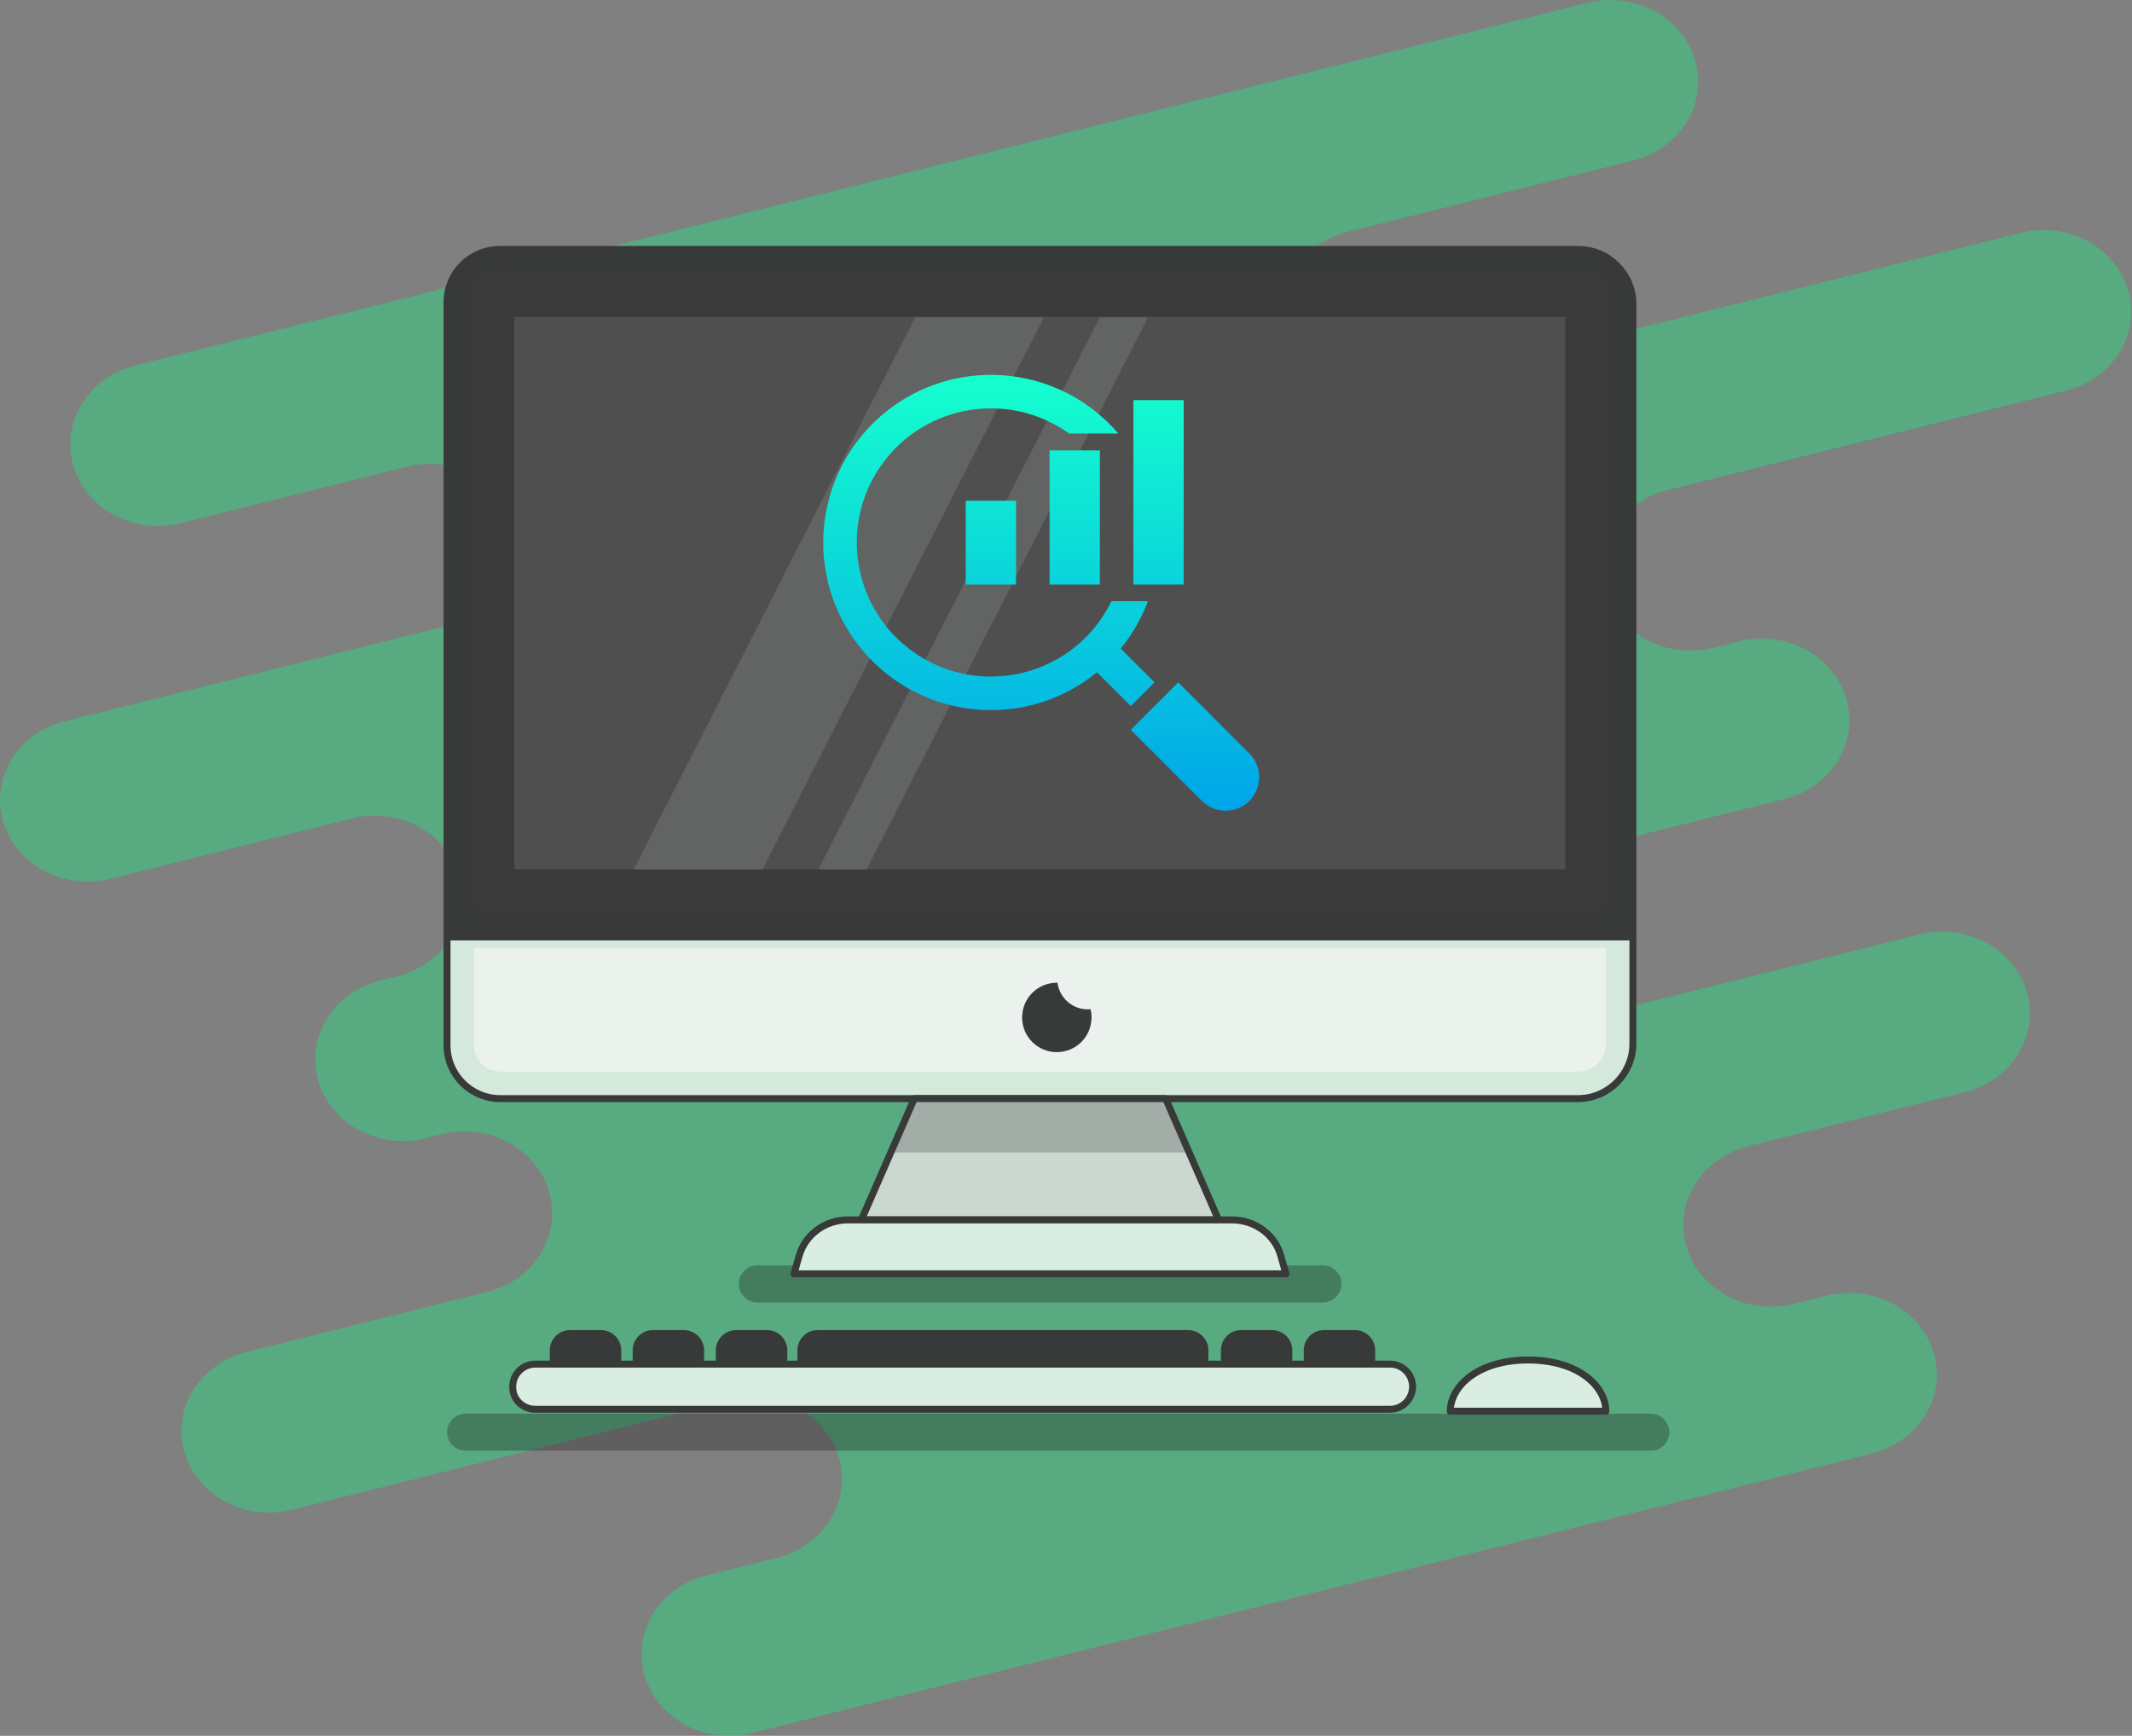 <svg height="250" viewBox="0 0 307 250" fill="none" xmlns="http://www.w3.org/2000/svg">
<rect x="0" y="0" width="307" height="250" fill="#808080" stroke="none"/>
<path opacity="0.47" d="M240.121 70.584L297.534 56.248C300.766 55.441 303.522 53.47 305.196 50.769C306.869 48.068 307.322 44.858 306.456 41.846C305.59 38.833 303.475 36.265 300.577 34.706C297.678 33.146 294.234 32.724 291.002 33.531L200.539 56.118C198.938 56.518 197.269 56.62 195.626 56.419C193.983 56.217 192.399 55.716 190.964 54.944C189.529 54.172 188.271 53.144 187.262 51.918C186.253 50.693 185.513 49.295 185.085 47.803C184.219 44.791 184.672 41.582 186.345 38.881C188.018 36.18 190.774 34.21 194.006 33.402L235.184 23.117C236.785 22.718 238.285 22.028 239.6 21.088C240.915 20.148 242.018 18.976 242.847 17.639C243.676 16.302 244.213 14.825 244.43 13.294C244.646 11.763 244.537 10.207 244.108 8.715C243.242 5.703 241.127 3.135 238.229 1.575C235.33 0.016 231.886 -0.406 228.653 0.401L19.469 52.632C17.868 53.032 16.368 53.721 15.053 54.661C13.739 55.601 12.635 56.773 11.807 58.111C10.978 59.448 10.441 60.924 10.224 62.455C10.008 63.986 10.117 65.542 10.546 67.033C10.975 68.525 11.715 69.924 12.723 71.149C13.732 72.375 14.99 73.403 16.425 74.175C17.86 74.948 19.445 75.449 21.088 75.651C22.731 75.853 24.401 75.751 26.002 75.351L58.572 67.218C61.805 66.411 65.249 66.833 68.148 68.393C71.046 69.952 73.161 72.52 74.027 75.533C74.456 77.025 74.565 78.58 74.349 80.111C74.133 81.642 73.595 83.119 72.766 84.456C71.938 85.793 70.835 86.965 69.52 87.905C68.205 88.845 66.705 89.535 65.104 89.934L9.353 103.855C6.12 104.663 3.364 106.633 1.691 109.334C0.017 112.035 -0.436 115.245 0.43 118.257C0.859 119.749 1.599 121.147 2.607 122.372C3.616 123.598 4.874 124.626 6.309 125.398C7.744 126.17 9.328 126.671 10.971 126.873C12.614 127.074 14.284 126.972 15.884 126.573L50.678 117.884C53.91 117.077 57.354 117.5 60.253 119.059C63.151 120.619 65.266 123.187 66.132 126.2C66.561 127.691 66.67 129.247 66.454 130.778C66.238 132.309 65.7 133.785 64.871 135.123C64.043 136.46 62.94 137.632 61.625 138.572C60.31 139.512 58.81 140.201 57.209 140.601L54.74 141.218C53.139 141.617 51.638 142.307 50.323 143.248C49.008 144.189 47.905 145.361 47.077 146.7C46.248 148.038 45.711 149.515 45.495 151.046C45.279 152.578 45.39 154.134 45.82 155.626C46.248 157.118 46.988 158.516 47.997 159.742C49.006 160.967 50.264 161.995 51.699 162.767C53.134 163.539 54.718 164.04 56.361 164.242C58.004 164.444 59.674 164.342 61.274 163.942L63.615 163.358C65.216 162.958 66.885 162.856 68.528 163.058C70.171 163.259 71.755 163.76 73.19 164.533C74.626 165.305 75.883 166.333 76.892 167.558C77.901 168.783 78.641 170.181 79.069 171.673C79.498 173.164 79.608 174.72 79.392 176.251C79.175 177.782 78.638 179.259 77.809 180.596C76.981 181.933 75.877 183.106 74.563 184.046C73.248 184.986 71.748 185.675 70.147 186.075L35.482 194.73C32.25 195.538 29.494 197.508 27.82 200.209C26.147 202.91 25.694 206.12 26.56 209.132C27.426 212.145 29.541 214.713 32.439 216.272C35.337 217.832 38.782 218.254 42.014 217.447L105.356 201.63C106.957 201.231 108.626 201.129 110.269 201.33C111.912 201.532 113.496 202.033 114.931 202.805C116.366 203.577 117.624 204.605 118.633 205.831C119.642 207.056 120.382 208.454 120.81 209.946C121.239 211.437 121.349 212.993 121.133 214.524C120.916 216.056 120.378 217.532 119.55 218.869C118.721 220.207 117.618 221.379 116.303 222.319C114.988 223.259 113.487 223.949 111.886 224.348L101.735 226.883C98.502 227.69 95.746 229.661 94.073 232.362C92.4 235.062 91.947 238.272 92.813 241.284C93.242 242.776 93.981 244.174 94.99 245.4C95.999 246.625 97.257 247.653 98.692 248.425C100.127 249.197 101.711 249.698 103.354 249.899C104.997 250.101 106.667 249.999 108.267 249.599L269.552 209.327C272.784 208.519 275.54 206.548 277.214 203.848C278.887 201.147 279.34 197.937 278.474 194.925C278.045 193.433 277.305 192.035 276.296 190.809C275.288 189.584 274.03 188.556 272.595 187.784C271.16 187.012 269.575 186.511 267.932 186.309C266.29 186.108 264.62 186.21 263.019 186.609L258.275 187.794C255.043 188.601 251.599 188.179 248.7 186.62C245.802 185.061 243.687 182.494 242.82 179.482C242.392 177.99 242.282 176.434 242.499 174.903C242.715 173.372 243.253 171.896 244.082 170.558C244.911 169.221 246.014 168.049 247.329 167.109C248.643 166.169 250.144 165.48 251.745 165.08L282.943 157.289C284.544 156.889 286.044 156.199 287.359 155.259C288.674 154.319 289.777 153.147 290.605 151.81C291.434 150.472 291.972 148.996 292.188 147.465C292.404 145.934 292.295 144.378 291.866 142.887C291.437 141.395 290.697 139.997 289.689 138.771C288.68 137.546 287.422 136.518 285.987 135.746C284.552 134.974 282.968 134.473 281.325 134.271C279.682 134.07 278.012 134.172 276.412 134.571L232.174 145.616C230.573 146.016 228.904 146.118 227.261 145.916C225.618 145.715 224.034 145.214 222.599 144.441C221.164 143.669 219.906 142.641 218.897 141.416C217.888 140.191 217.148 138.793 216.719 137.301C215.854 134.289 216.308 131.08 217.982 128.379C219.655 125.679 222.411 123.709 225.643 122.902L256.966 115.08C258.567 114.681 260.067 113.991 261.382 113.051C262.697 112.111 263.8 110.939 264.628 109.602C265.457 108.264 265.994 106.788 266.211 105.257C266.427 103.726 266.317 102.17 265.888 100.679C265.46 99.186 264.721 97.788 263.712 96.562C262.704 95.336 261.446 94.308 260.011 93.535C258.576 92.762 256.991 92.261 255.348 92.059C253.705 91.857 252.035 91.959 250.434 92.359L246.654 93.302C243.422 94.11 239.977 93.687 237.079 92.128C234.181 90.569 232.066 88 231.2 84.988C230.77 83.496 230.661 81.94 230.877 80.409C231.093 78.878 231.631 77.401 232.459 76.064C233.288 74.727 234.391 73.554 235.705 72.614C237.02 71.674 238.521 70.984 240.121 70.584Z" fill="#2BDA80"/>
<path opacity="0.32" d="M190.501 187.578H109.05C107.595 187.578 106.382 186.366 106.382 184.91C106.382 183.455 107.595 182.242 109.05 182.242H190.501C191.957 182.242 193.169 183.455 193.169 184.91C193.169 186.366 191.957 187.578 190.501 187.578Z" fill="#1C1C1C"/>
<path opacity="0.32" d="M237.703 208.934H67.039C65.584 208.934 64.371 207.721 64.371 206.266C64.371 204.81 65.584 203.598 67.039 203.598H237.703C239.158 203.598 240.371 204.81 240.371 206.266C240.371 207.77 239.158 208.934 237.703 208.934Z" fill="#1C1C1C"/>
<path d="M235.132 134.938H64.371V43.542C64.371 39.322 67.767 35.926 71.987 35.926H227.273C231.591 35.926 235.132 39.467 235.132 43.785V134.938Z" fill="#383939"/>
<path d="M67.282 127.659V43.249C67.282 40.823 69.222 38.883 71.648 38.883H227.855C230.281 38.883 232.221 40.823 232.221 43.249V127.659C232.221 130.085 230.281 132.025 227.855 132.025H71.648C69.271 132.025 67.282 130.036 67.282 127.659Z" fill="#3A3A3A"/>
<path d="M235.132 134.938H64.371V43.542C64.371 39.322 67.767 35.926 71.987 35.926H227.273C231.591 35.926 235.132 39.467 235.132 43.785V134.938Z" stroke="#383939" stroke-miterlimit="10" stroke-linecap="round" stroke-linejoin="round"/>
<path d="M225.422 125.2L225.422 45.641L74.066 45.641L74.066 125.2L225.422 125.2Z" fill="#4F4F4F"/>
<path d="M227.225 158.223H72.036C67.816 158.223 64.371 154.779 64.371 150.558V134.938H235.132V150.316C235.132 154.633 231.591 158.223 227.225 158.223Z" fill="#D4E8DC"/>
<path d="M72.036 154.339C69.95 154.339 68.252 152.641 68.252 150.555V136.535H231.251V150.312C231.251 152.544 229.456 154.339 227.225 154.339H72.036Z" fill="#EBF2EE"/>
<path d="M227.225 158.223H72.036C67.816 158.223 64.371 154.779 64.371 150.558V134.938H235.132V150.316C235.132 154.633 231.591 158.223 227.225 158.223Z" stroke="#383939" stroke-miterlimit="10" stroke-linecap="round" stroke-linejoin="round"/>
<path d="M175.463 175.687H124.04L131.657 158.223H167.846L175.463 175.687Z" fill="#CAD8D0"/>
<path d="M171.242 165.985L167.846 158.223H131.657L128.261 165.985H171.242Z" fill="#A1ADA6"/>
<path d="M175.463 175.687H124.04L131.657 158.223H167.846L175.463 175.687Z" stroke="#383939" stroke-miterlimit="10" stroke-linecap="round" stroke-linejoin="round"/>
<path d="M185.165 183.453H114.338L115.066 180.882C115.939 177.826 118.801 175.691 122.1 175.691H177.403C180.702 175.691 183.613 177.826 184.437 180.882L185.165 183.453Z" fill="#DAEDE2"/>
<path d="M185.165 183.453H114.338L115.066 180.882C115.939 177.826 118.801 175.691 122.1 175.691H177.403C180.702 175.691 183.613 177.826 184.437 180.882L185.165 183.453Z" stroke="#383939" stroke-miterlimit="10" stroke-linecap="round" stroke-linejoin="round"/>
<path d="M77.081 202.962H200.155C201.95 202.962 203.405 201.506 203.405 199.711C203.405 197.916 201.95 196.461 200.155 196.461H77.081C75.286 196.461 73.831 197.916 73.831 199.711C73.782 201.506 75.238 202.962 77.081 202.962Z" fill="#DAEDE2"/>
<path d="M77.081 202.962H200.155C201.95 202.962 203.405 201.506 203.405 199.711C203.405 197.916 201.95 196.461 200.155 196.461H77.081C75.286 196.461 73.831 197.916 73.831 199.711C73.782 201.506 75.238 202.962 77.081 202.962Z" stroke="#383939" stroke-miterlimit="10" stroke-linecap="round" stroke-linejoin="round"/>
<path d="M114.823 196.414H174.007V194.473C174.007 192.872 172.698 191.562 171.097 191.562H117.734C116.133 191.562 114.823 192.872 114.823 194.473V196.414Z" fill="#383939"/>
<path d="M103.083 196.414H113.368V194.473C113.368 192.872 112.058 191.562 110.457 191.562H105.994C104.393 191.562 103.083 192.872 103.083 194.473V196.414Z" fill="#383939"/>
<path d="M91.101 196.414H101.386V194.473C101.386 192.872 100.076 191.562 98.475 191.562H94.012C92.411 191.562 91.101 192.872 91.101 194.473V196.414Z" fill="#383939"/>
<path d="M187.736 196.414H198.021V194.473C198.021 192.872 196.711 191.562 195.11 191.562H190.647C189.046 191.562 187.736 192.872 187.736 194.473V196.414Z" fill="#383939"/>
<path d="M175.802 196.414H186.087V194.473C186.087 192.872 184.777 191.562 183.176 191.562H178.713C177.112 191.562 175.802 192.872 175.802 194.473V196.414Z" fill="#383939"/>
<path d="M79.167 196.414H89.452V194.473C89.452 192.872 88.142 191.562 86.541 191.562H82.078C80.477 191.562 79.167 192.872 79.167 194.473V196.414Z" fill="#383939"/>
<path d="M231.241 203.241C231.193 199.554 227.166 195.867 220.035 195.867C212.952 195.867 208.877 199.554 208.829 203.241H231.241Z" fill="#DAEDE2"/>
<path d="M231.241 203.241C231.193 199.554 227.166 195.867 220.035 195.867C212.952 195.867 208.877 199.554 208.829 203.241H231.241Z" stroke="#383939" stroke-miterlimit="10" stroke-linecap="round" stroke-linejoin="round"/>
<path d="M156.64 145.368C154.409 145.368 152.565 143.718 152.274 141.535C152.226 141.535 152.226 141.535 152.177 141.535C149.412 141.535 147.18 143.767 147.18 146.532C147.18 149.297 149.412 151.529 152.177 151.529C154.942 151.529 157.174 149.297 157.174 146.532C157.174 146.095 157.125 145.707 157.028 145.319C156.883 145.368 156.786 145.368 156.64 145.368Z" fill="#383939"/>
<path opacity="0.16" d="M91.247 125.235H109.778L150.334 45.676H131.802L91.247 125.235Z" fill="#C2D3C9"/>
<path opacity="0.16" d="M124.768 125.235L165.324 45.676H158.387L117.831 125.235H124.768Z" fill="#C2D3C9"/>
<path d="M170.449 57.627H163.207V84.184H170.449V57.627Z" fill="url(#paint0_linear_471_21697)"/>
<path d="M151.135 84.184H158.378V64.87H151.135V84.184Z" fill="url(#paint1_linear_471_21697)"/>
<path d="M139.064 84.184H146.307V72.112H139.064V84.184Z" fill="url(#paint2_linear_471_21697)"/>
<path d="M162.828 105.105L173.071 115.347C174.955 117.233 178.014 117.233 179.899 115.347C181.785 113.462 181.785 110.405 179.899 108.52L169.656 98.276L162.828 105.105Z" fill="url(#paint3_linear_471_21697)"/>
<path d="M157.965 96.823L162.829 101.687L166.243 98.273L161.379 93.409C163.052 91.363 164.377 89.055 165.302 86.581H160.054C159.575 87.562 159.015 88.502 158.378 89.389C152.161 98.056 140.093 100.041 131.427 93.823C122.76 87.605 120.775 75.537 126.993 66.871C133.212 58.204 145.278 56.219 153.945 62.438H161.032C156.296 56.9 149.596 54.034 142.841 53.988H142.515C137.015 54.024 131.5 55.93 126.993 59.783C121.456 64.519 118.589 71.219 118.543 77.976V78.302C118.579 83.8 120.485 89.317 124.339 93.823C132.87 103.796 147.803 105.128 157.965 96.823" fill="url(#paint4_linear_471_21697)"/>
<defs>
<linearGradient id="paint0_linear_471_21697" x1="166.828" y1="116.776" x2="166.828" y2="54.005" gradientUnits="userSpaceOnUse">
<stop stop-color="#00A5E9"/>
<stop offset="1" stop-color="#15FFCE"/>
</linearGradient>
<linearGradient id="paint1_linear_471_21697" x1="154.756" y1="116.776" x2="154.756" y2="54.005" gradientUnits="userSpaceOnUse">
<stop stop-color="#00A5E9"/>
<stop offset="1" stop-color="#15FFCE"/>
</linearGradient>
<linearGradient id="paint2_linear_471_21697" x1="142.685" y1="116.776" x2="142.685" y2="54.005" gradientUnits="userSpaceOnUse">
<stop stop-color="#00A5E9"/>
<stop offset="1" stop-color="#15FFCE"/>
</linearGradient>
<linearGradient id="paint3_linear_471_21697" x1="172.07" y1="116.762" x2="172.07" y2="53.992" gradientUnits="userSpaceOnUse">
<stop stop-color="#00A5E9"/>
<stop offset="1" stop-color="#15FFCE"/>
</linearGradient>
<linearGradient id="paint4_linear_471_21697" x1="142.393" y1="116.759" x2="142.393" y2="53.988" gradientUnits="userSpaceOnUse">
<stop stop-color="#00A5E9"/>
<stop offset="1" stop-color="#15FFCE"/>
</linearGradient>
</defs>
</svg>
